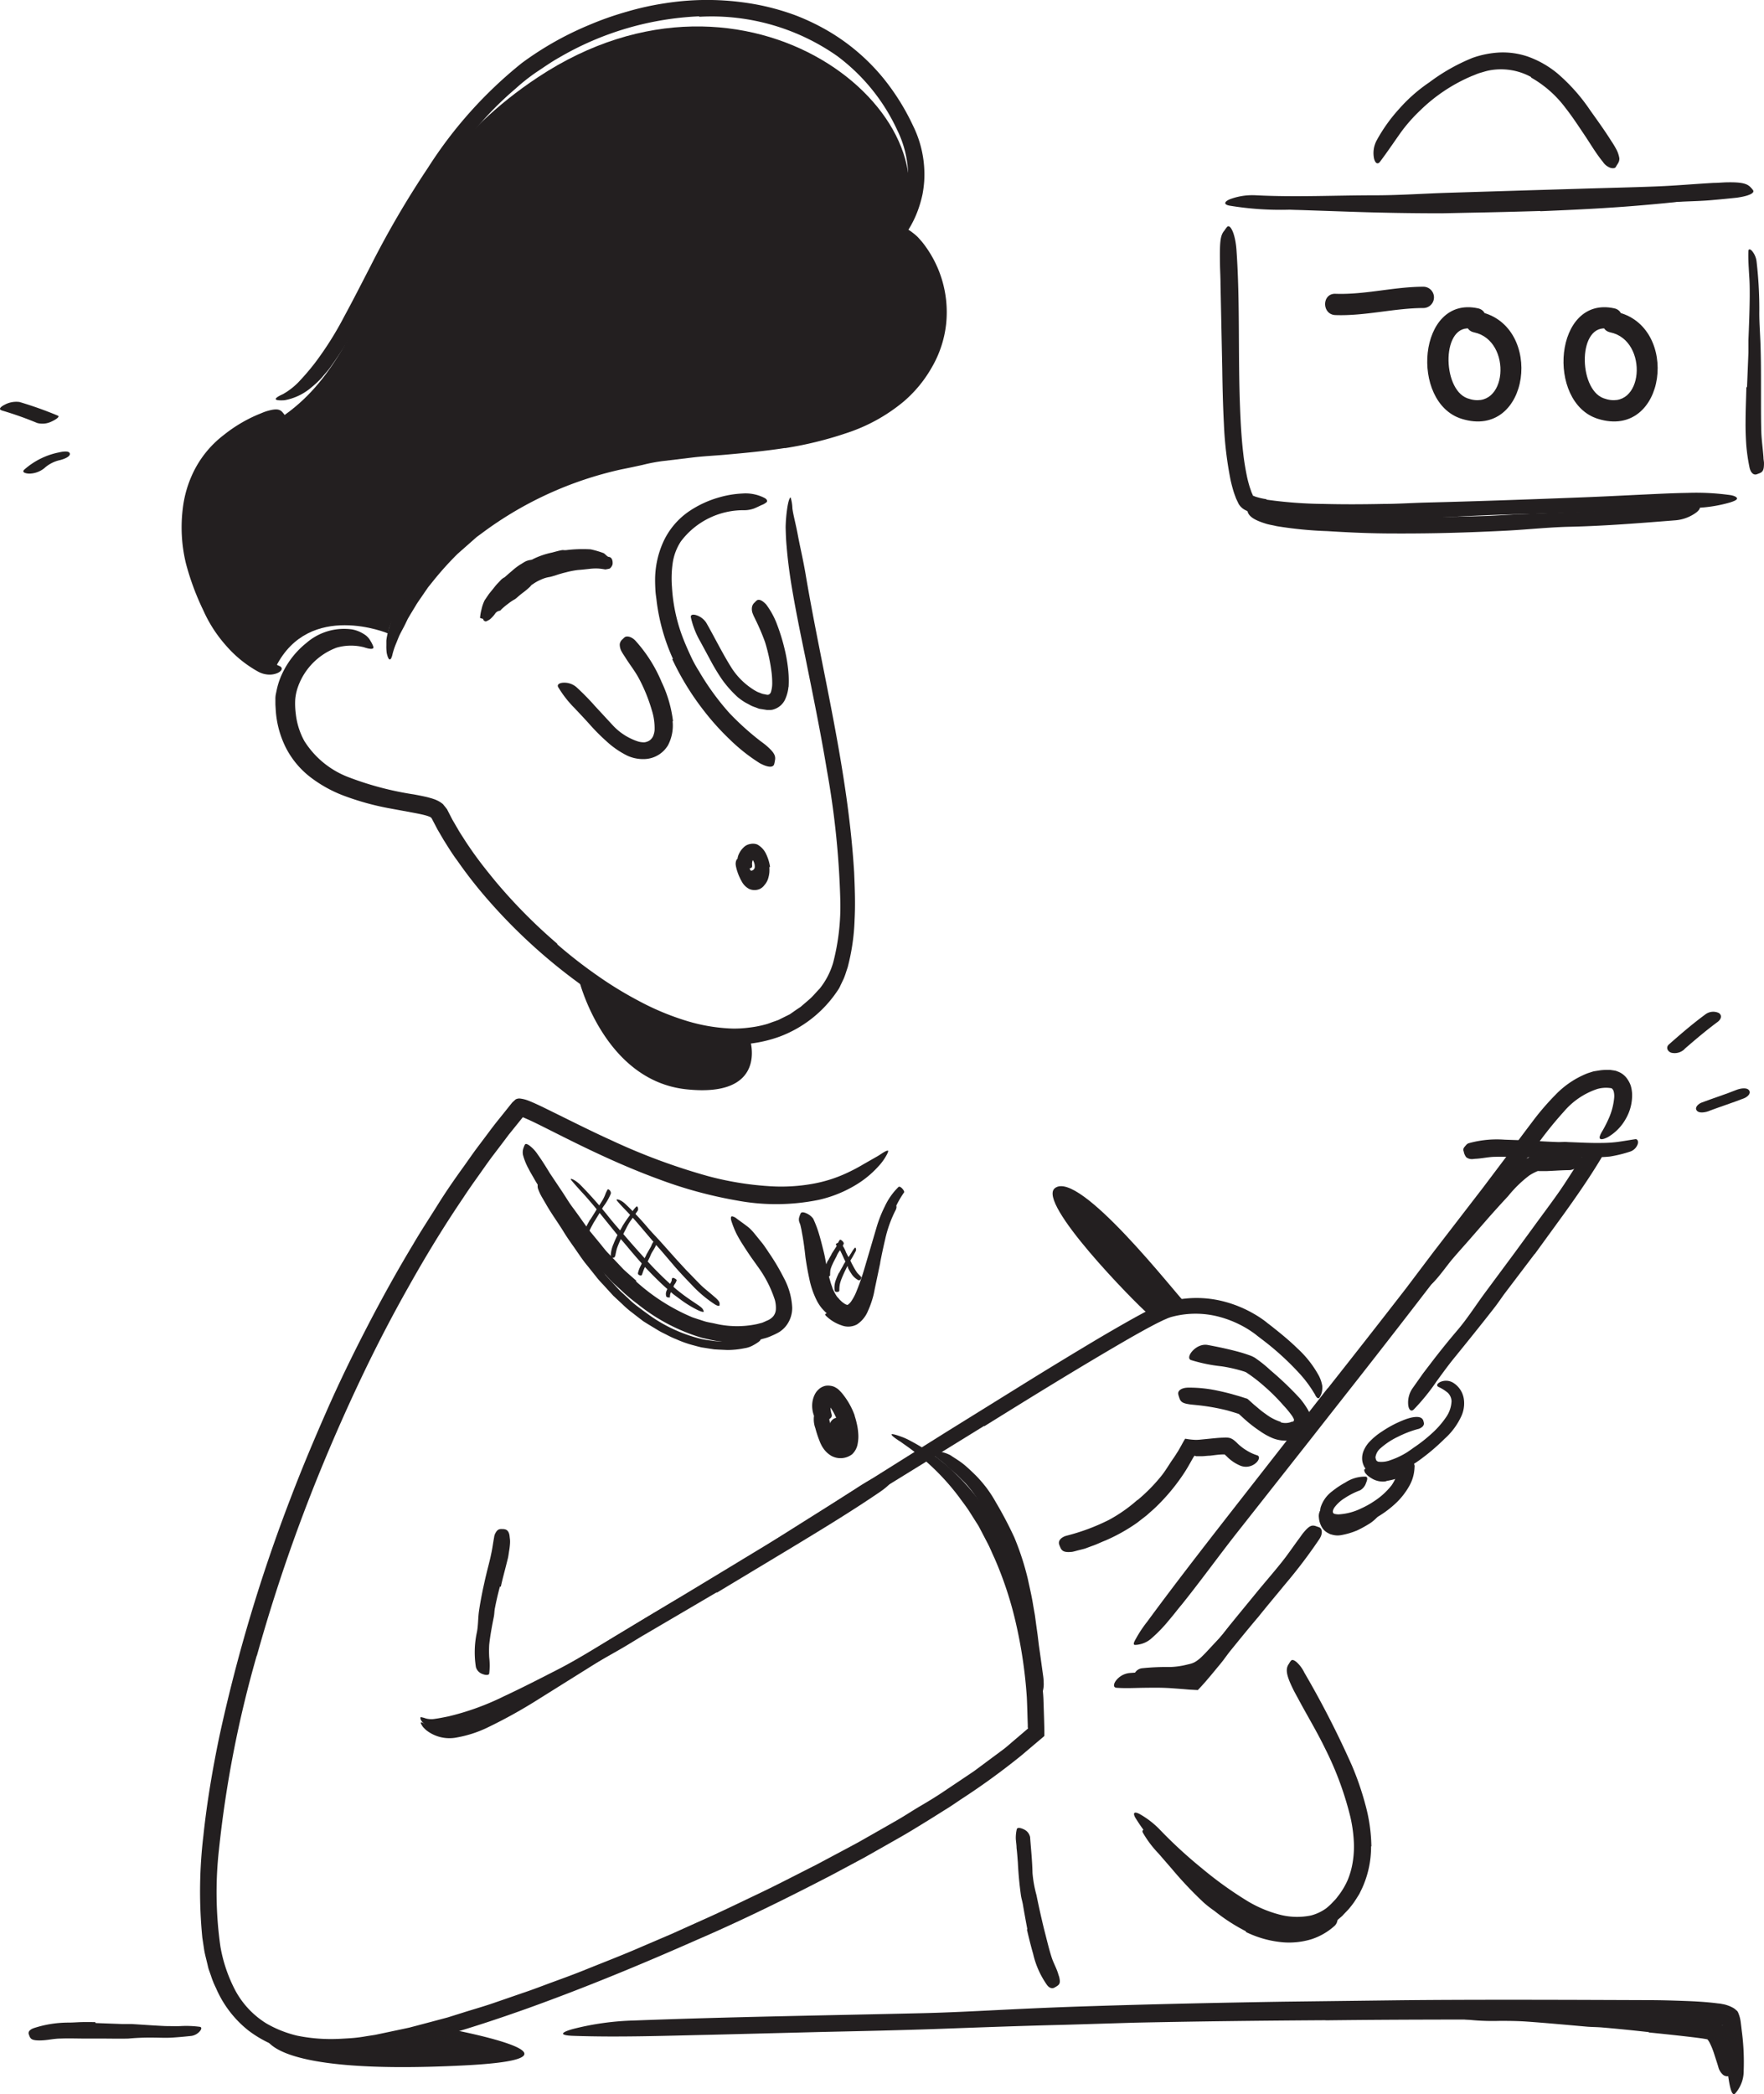 <svg xmlns="http://www.w3.org/2000/svg" width="181.241" height="215.115" viewBox="0 0 181.241 215.115">
  <g id="Illus" transform="translate(-111.458 -50.328)">
    <path id="Path_84328" data-name="Path 84328" d="M422.644,453.29c-1.58-.175-3.17-.34-4.754-.473-.581-.051-1.163-.041-1.744-.1-2.058-.18-4.086-.37-6.133-.515-.911-.057-1.821-.067-2.727-.062a23.758,23.758,0,0,1-3.473-.154c-.36-.057-.314-.4,0-.746a2.336,2.336,0,0,1,1.544-.751c.592,0,1.189-.051,1.785-.067s1.189,0,1.78.041c1.189.051,2.382.139,3.576.278,1.425.17,2.918.123,4.379.2,1.611.082,3.221.2,4.826.314l2.974.232c.751.062,1.5.134,2.259.216l1.132.129.581.077c.211.036.355.051.654.123a2.136,2.136,0,0,1,1.029.664,4.307,4.307,0,0,1,.592.864,7.92,7.92,0,0,1,.695,1.78,7.148,7.148,0,0,1,.185.8,2.094,2.094,0,0,1-.057,1.081.931.931,0,0,1-.581.479,2.134,2.134,0,0,1-.376.123.669.669,0,0,1-.561-.206,1.58,1.58,0,0,1-.412-.7c-.129-.463-.293-.916-.427-1.353a7.892,7.892,0,0,0-.473-1.178,1.734,1.734,0,0,0-.237-.355h-.031l-.149-.031-.34-.057-.751-.1c-1.544-.185-3.144-.355-4.734-.515Z" transform="translate(-141.8 -194.224)" fill="#231f20"/>
    <path id="Path_84329" data-name="Path 84329" d="M157.94,121.352c-7.595-.247-15.436-21.071-1.348-25.511.659-.34,1.276.324,1.858-.067,10.77-7.2,9.046-23.474,26.407-34.953C206.508,46.5,228.593,64.937,221.729,77c2.948,2.022,6.144,12.231-.72,16.666-5.094,3.3-17.376,4.935-23.042,5.578-17.742,2.012-28.506,16.023-28.5,18.719C169.481,117.961,161.382,114.57,157.94,121.352Z" transform="translate(-18.124 -2.562)" fill="#231f20"/>
    <ellipse id="Ellipse_508" data-name="Ellipse 508" cx="0.972" cy="1.657" rx="0.972" ry="1.657" transform="translate(196.478 195.967)" fill="#231f20"/>
    <path id="Path_84330" data-name="Path 84330" d="M391.072,90.022q-3.7.113-7.4.18l-2.7.057q-4.765,0-9.519-.165l-4.219-.144c-1.8-.062-3.6-.118-5.377-.35-1.111-.144.365-.885,2.418-.8,3.643.18,7.281.262,10.96.412,2.2.082,4.492,0,6.746-.046q3.715-.062,7.43-.211c1.544-.051,3.046-.134,4.569-.216,2.305-.134,4.631-.262,6.91-.468,1.775-.165,3.509-.391,5.259-.617.386-.046.762-.1,1.153-.139,1.446-.144,1.914-.051,2.254.211a1.455,1.455,0,0,1,.226.185c.16.211-.412.468-1.461.679-.777.139-1.569.268-2.372.386s-1.616.2-2.434.278c-1.636.154-3.3.3-4.971.406-2.48.17-4.976.278-7.461.386Z" transform="translate(-121.368 -18.02)" fill="#231f20"/>
    <path id="Path_84331" data-name="Path 84331" d="M378.36,152.152c2.372,0,4.76-.041,7.142-.123l2.6-.149q4.6-.175,9.21-.4c1.364-.072,2.732-.19,4.08-.3a38.7,38.7,0,0,1,5.238-.257c.545.031.484.381.036.746a4.193,4.193,0,0,1-2.254.828c-3.52.278-7.06.566-10.646.653-2.146.041-4.363.283-6.555.4-2.413.123-4.826.216-7.245.262q-2.228.041-4.466.031c-2.254,0-4.523-.1-6.766-.242a40.191,40.191,0,0,1-5.228-.515c-.386-.1-.772-.139-1.158-.273-1.441-.448-1.847-.921-1.832-1.492a1.762,1.762,0,0,1,0-.376c.051-.18.247-.257.515-.262a1.822,1.822,0,0,1,.463.072,3.63,3.63,0,0,1,.607.154,25.953,25.953,0,0,0,4.358.767c1.544.17,3.113.268,4.708.34,2.362.1,4.76.149,7.157.118Z" transform="translate(-120.902 -48.716)" fill="#231f20"/>
    <path id="Path_84332" data-name="Path 84332" d="M233.073,294.738c-.674-.726-1.317-1.482-1.95-2.243l-.7-.818-2.393-2.959c-.355-.437-.726-.859-1.091-1.281-.479-.515-.967-1.055-1.43-1.6-.288-.34.309-.129.906.448a43.31,43.31,0,0,1,2.923,3.3c.551.695,1.168,1.374,1.755,2.058s1.3,1.492,1.971,2.223c.412.448.823.9,1.256,1.328.643.653,1.317,1.286,2.017,1.873.551.448,1.111.854,1.693,1.24l.381.257c.484.314.6.468.648.628a.288.288,0,0,1,.036.1c0,.082-.232.041-.623-.144a11.655,11.655,0,0,1-1.693-1.029l-.808-.6-.767-.664c-.746-.674-1.456-1.389-2.141-2.12Z" transform="translate(-55.33 -114.248)" fill="#231f20"/>
    <path id="Path_84333" data-name="Path 84333" d="M240.67,296.8l-1.508-1.765-.561-.633-1.93-2.269c-.288-.334-.592-.659-.89-.978-.386-.407-.782-.8-1.142-1.235-.226-.268.3-.17.787.268a28.822,28.822,0,0,1,2.377,2.506c.443.515.952,1.029,1.43,1.569l1.544,1.729.972,1.055c.515.515.988,1.029,1.508,1.544.4.386.844.715,1.256,1.081l.273.232c.324.314.4.453.376.628a.746.746,0,0,1,0,.113c-.036.113-.237.062-.515-.113a12.592,12.592,0,0,1-2.367-2.007q-.823-.844-1.605-1.719Z" transform="translate(-59.772 -116.238)" fill="#231f20"/>
    <path id="Path_84334" data-name="Path 84334" d="M228.582,290.88l.489-.777.17-.288c.211-.324.432-.648.628-.983a3.854,3.854,0,0,0,.226-.463,3.431,3.431,0,0,1,.273-.592c.082-.113.417.2.319.453a5.809,5.809,0,0,1-.684,1.2c-.165.221-.288.478-.432.715l-.479.782c-.1.16-.2.319-.283.484a8.054,8.054,0,0,0-.376.762c-.077.2-.124.412-.18.612l-.046.134c-.062.165-.113.206-.216.216h-.067c-.072,0-.113-.093-.113-.232a2.7,2.7,0,0,1,.319-1.209c.134-.288.288-.561.443-.834Z" transform="translate(-56.483 -115.258)" fill="#231f20"/>
    <path id="Path_84335" data-name="Path 84335" d="M234.083,294.167c.139-.273.283-.515.443-.8.051-.093.1-.2.16-.288.206-.329.427-.653.659-.962.1-.149.2-.283.293-.427a2.368,2.368,0,0,1,.422-.515c.1-.087.247.268.108.458-.252.35-.489.7-.751,1.06a5.456,5.456,0,0,0-.4.7l-.412.792-.237.515c-.113.252-.226.515-.314.772a6.326,6.326,0,0,0-.144.617l-.031.134c-.051.165-.1.211-.232.211h-.087c-.093,0-.149-.1-.144-.237a3.293,3.293,0,0,1,.283-1.178c.108-.283.237-.561.37-.839Z" transform="translate(-59.206 -116.914)" fill="#231f20"/>
    <path id="Path_84336" data-name="Path 84336" d="M244.588,306.568c.051-.093.1-.19.144-.278s0-.072.041-.108l.2-.36a.591.591,0,0,0,.051-.17.231.231,0,0,1,.077-.211c.077-.057.443.149.422.237a1.1,1.1,0,0,1-.221.427.989.989,0,0,0-.113.262l-.139.288a1.912,1.912,0,0,1-.082.18c-.036.093-.082.18-.108.273a1.771,1.771,0,0,0-.026.232.159.159,0,0,1,0,.051c0,.062-.046.072-.154.046H244.6a.211.211,0,0,1-.154-.129.87.87,0,0,1,0-.432c.031-.1.077-.19.113-.288Z" transform="translate(-64.545 -123.84)" fill="#231f20"/>
    <path id="Path_84337" data-name="Path 84337" d="M276.486,299.967c.1-.2.2-.381.309-.561.036-.067.062-.139.1-.206l.437-.674a1.8,1.8,0,0,0,.159-.314,1.03,1.03,0,0,1,.216-.391c.072-.067.458.257.386.417a3.407,3.407,0,0,1-.473.787,2.478,2.478,0,0,0-.262.489l-.283.54c-.057.113-.108.226-.16.34a3.417,3.417,0,0,0-.185.515,4.063,4.063,0,0,0-.031.427v.093c0,.113-.057.144-.2.154h-.1a.211.211,0,0,1-.211-.16,1.508,1.508,0,0,1,.046-.88,4.8,4.8,0,0,1,.237-.607Z" transform="translate(-79.951 -120.141)" fill="#231f20"/>
    <path id="Path_84338" data-name="Path 84338" d="M278.556,302c.118-.232.247-.458.376-.684.046-.082.082-.17.134-.252.17-.283.365-.551.551-.823.082-.124.159-.247.237-.37a2.572,2.572,0,0,1,.324-.458c.077-.087.18.165.087.35-.175.329-.35.659-.556.973-.129.19-.211.412-.319.612s-.226.453-.334.679c-.062.144-.129.283-.185.427a4.592,4.592,0,0,0-.226.664,3.144,3.144,0,0,0-.057.515v.113c0,.139-.051.18-.19.2H278.3a.19.19,0,0,1-.2-.18,2.151,2.151,0,0,1,.134-1.065,6.781,6.781,0,0,1,.314-.731Z" transform="translate(-80.89 -120.91)" fill="#231f20"/>
    <path id="Path_84339" data-name="Path 84339" d="M279.623,300.954c-.1-.211-.19-.422-.288-.628-.031-.077-.082-.144-.113-.221-.118-.268-.232-.515-.365-.792a2.623,2.623,0,0,0-.211-.319,1.662,1.662,0,0,1-.278-.4c-.036-.1.386-.278.515-.118a3.119,3.119,0,0,1,.515.906,4.881,4.881,0,0,0,.3.561c.1.2.206.406.3.612l.2.37a6.278,6.278,0,0,0,.329.54c.093.129.221.232.324.35l.072.072a.175.175,0,0,1,0,.257l-.046.067a.19.19,0,0,1-.247.026,1.893,1.893,0,0,1-.689-.664,4.813,4.813,0,0,1-.35-.612Z" transform="translate(-81.025 -120.434)" fill="#231f20"/>
    <path id="Path_84340" data-name="Path 84340" d="M164.336,455.586s-.849,4.374,20.582,3.267c15.308-.792-3.087-4.013-3.087-4.013a62.818,62.818,0,0,1-9.375,1.652C169,456.718,169,456.718,164.336,455.586Z" transform="translate(-25.667 -196.37)" fill="#231f20"/>
    <path id="Path_84341" data-name="Path 84341" d="M225.835,356.84l-7.286,4.276c-.89.515-1.755,1.075-2.65,1.585-3.149,1.8-6.329,3.55-9.591,5.146-1.451.71-2.912,1.425-4.415,2.032a16.11,16.11,0,0,1-3.015.962,5.89,5.89,0,0,1-1.657.082,2.475,2.475,0,0,1-1.6-.756.823.823,0,0,1-.211-.36c0-.087,0-.134.031-.154a2.645,2.645,0,0,1,.515.134,2.209,2.209,0,0,0,.988.036c.386-.051.834-.144,1.348-.247a26.754,26.754,0,0,0,5.655-2.043c1.868-.87,3.72-1.822,5.588-2.779,2.233-1.147,4.446-2.573,6.653-3.875l7.281-4.384,4.482-2.712c2.254-1.374,4.543-2.727,6.777-4.116,1.734-1.07,3.4-2.2,5.1-3.278.376-.242.736-.489,1.122-.72,1.425-.854,1.945-1.029,2.475-.8a1.507,1.507,0,0,1,.355.154c.314.226-.139.8-1.142,1.487-2.974,2.032-6.211,3.993-9.473,5.964l-7.291,4.389Z" transform="translate(-40.754 -142.941)" fill="#231f20"/>
    <path id="Path_84342" data-name="Path 84342" d="M195.4,195.534a48.653,48.653,0,0,0,4.039,3.154,38.707,38.707,0,0,0,4.353,2.671,26.936,26.936,0,0,0,4.662,1.971,18.215,18.215,0,0,0,4.893.864,11.472,11.472,0,0,0,1.785-.1,11.052,11.052,0,0,0,1.739-.34c.288-.077.556-.2.834-.288l.417-.149c.134-.062.262-.134.4-.2l.787-.391.736-.515.324-.211c.108-.077.2-.17.3-.252l.6-.515c.4-.34.731-.762,1.1-1.137a7.719,7.719,0,0,0,1.389-2.676,22.989,22.989,0,0,0,.731-6.432,88.065,88.065,0,0,0-1.369-13.286c-.648-3.926-1.456-7.847-2.238-11.727-.515-2.49-1.029-4.991-1.441-7.518-.2-1.261-.365-2.537-.468-3.818-.062-.643-.082-1.292-.1-1.935a15.658,15.658,0,0,1,.165-1.955c.118-.813.283-1.147.35-1.106a4.252,4.252,0,0,1,.18,1.117c.082.664.345,1.59.551,2.7s.515,2.413.767,3.839c1.7,10.142,4.389,20.263,5.027,30.873.067,1.59.134,3.19.046,4.821a21.807,21.807,0,0,1-.715,4.924c-.144.406-.252.818-.432,1.214l-.288.6a2.825,2.825,0,0,1-.324.581,12.349,12.349,0,0,1-5.964,4.718,13.635,13.635,0,0,1-5.49.782,19.77,19.77,0,0,1-5.351-1.07,33.606,33.606,0,0,1-4.945-2.161,48.07,48.07,0,0,1-4.543-2.851,56.848,56.848,0,0,1-9.689-8.84,46.09,46.09,0,0,1-3.087-3.957c-.515-.684-.942-1.394-1.389-2.1l-.638-1.091-.556-1.06a.427.427,0,0,0-.237-.237,3.459,3.459,0,0,0-.437-.149c-.365-.1-.756-.175-1.153-.252l-2.4-.443a27.469,27.469,0,0,1-4.775-1.3,13.378,13.378,0,0,1-3.463-1.9,8.979,8.979,0,0,1-2.573-3.087,10.023,10.023,0,0,1-1.029-3.885l-.031-.515V170.4a2.46,2.46,0,0,1,.041-.54l.108-.515a7.72,7.72,0,0,1,.726-1.96,8.83,8.83,0,0,1,2.31-2.8,5.9,5.9,0,0,1,4.708-1.389,3.468,3.468,0,0,1,1.255.515,1.8,1.8,0,0,1,.623.669,2.8,2.8,0,0,1,.3.617c.041.262-.35.242-.973.031a5.341,5.341,0,0,0-2.809.041,6.689,6.689,0,0,0-3.952,3.972,5.145,5.145,0,0,0-.3,1.353,8.068,8.068,0,0,0,.057,1.466,7.461,7.461,0,0,0,.89,2.815,9.237,9.237,0,0,0,4.667,3.751,32.1,32.1,0,0,0,6.581,1.719c.463.087.936.175,1.451.3l.4.113.216.072a2.888,2.888,0,0,1,.3.123,2.738,2.738,0,0,1,.587.365c.087.077.144.18.221.262s.134.185.216.268l.566,1.1.556.952c.175.319.386.628.581.936s.4.623.612.926c.828,1.23,1.76,2.4,2.707,3.55a54.771,54.771,0,0,0,6.319,6.375Z" transform="translate(-26.696 -48.213)" fill="#231f20"/>
    <path id="Path_84343" data-name="Path 84343" d="M229.525,118.366c-2.094.324-4.183.515-6.262.7-1.029.087-2.058.139-3.087.257l-3.036.365a16.689,16.689,0,0,0-2.187.406c-.726.16-1.451.314-2.177.458a37.423,37.423,0,0,0-14.2,6.442l-.7.515-.653.576-1.312,1.158a33.418,33.418,0,0,0-2.336,2.573l-.695.864-.628.916c-.206.309-.432.607-.617.926l-.571.942c-.093.16-.19.319-.278.479l-.247.515c-.16.329-.345.653-.515.988s-.283.669-.437,1.029a7.793,7.793,0,0,0-.345,1.029c-.17.792-.422.782-.607-.1a4.976,4.976,0,0,1-.036-.772v-.479a3.943,3.943,0,0,1,.082-.515,8.814,8.814,0,0,1,.813-2.326,28.919,28.919,0,0,1,5.825-7.5c.6-.515,1.173-1.075,1.8-1.544l1.914-1.42c.648-.453,1.343-.839,2.017-1.256.345-.2.674-.417,1.029-.6l1.07-.515c1.683-.885,3.483-1.544,5.284-2.3l2.773-.885.756-.3c.237-.067.473-.113.71-.17l1.415-.314a57.509,57.509,0,0,1,6.283-.962c2.089-.18,4.158-.334,6.216-.587a44.1,44.1,0,0,0,7.456-1.441,20.139,20.139,0,0,0,5.176-2.29,11.8,11.8,0,0,0,3.8-4,9.159,9.159,0,0,0,1.2-4,10.209,10.209,0,0,0-.612-4.07l-.355-.828c-.129-.268-.283-.515-.417-.8-.566-.967-1-1.544-1.276-2a2.475,2.475,0,0,1-.386-1.153,2.909,2.909,0,0,1,0-.515c.036-.237.293-.262.762-.062a3.74,3.74,0,0,1,.381.19c.134.082.268.185.417.3a5.249,5.249,0,0,1,.463.4c.149.16.3.334.458.515a11.552,11.552,0,0,1,2.46,8.423,11.258,11.258,0,0,1-1.441,4.4,13.106,13.106,0,0,1-2.933,3.571,17.8,17.8,0,0,1-5.861,3.231,38.162,38.162,0,0,1-6.293,1.544Z" transform="translate(-37.446 -22.015)" fill="#231f20"/>
    <path id="Path_84344" data-name="Path 84344" d="M149.632,141.335a12.864,12.864,0,0,0-.16,5.027,16.324,16.324,0,0,0,.417,1.837,18.8,18.8,0,0,0,2.763,6.082,11.13,11.13,0,0,0,2,2.2,14.726,14.726,0,0,0,3.159,1.955c.34.17.221.484-.216.689a2.058,2.058,0,0,1-.88.175,2.511,2.511,0,0,1-1.1-.288,12.133,12.133,0,0,1-3.36-2.727,13.94,13.94,0,0,1-2.3-3.571,26.694,26.694,0,0,1-1.791-4.826,15.735,15.735,0,0,1-.324-5.66,11.66,11.66,0,0,1,.931-3.391,10.672,10.672,0,0,1,3.278-4.152,14.923,14.923,0,0,1,3.489-2.089c.278-.108.545-.232.828-.329,1.07-.329,1.451-.257,1.76.134a2.06,2.06,0,0,1,.211.278c.16.334-.2.72-.9.978-.262.093-.515.2-.772.319l-.762.324c-.252.118-.515.252-.741.376a5.407,5.407,0,0,0-.72.391,10.219,10.219,0,0,0-2.573,2l-.406.448-.35.515-.18.242-.154.262-.3.515a9.632,9.632,0,0,0-.818,2.31Z" transform="translate(-17.601 -39.674)" fill="#231f20"/>
    <path id="Path_84345" data-name="Path 84345" d="M209.988,52.006a31.151,31.151,0,0,0-14.361,4.24c-.813.453-1.544.978-2.326,1.492a20,20,0,0,0-2.161,1.713,33.68,33.68,0,0,0-3.484,3.427,43.736,43.736,0,0,0-3.087,3.859,80.929,80.929,0,0,0-5.218,8.459c-1.42,2.573-2.748,5.259-4.152,7.867a39.822,39.822,0,0,1-3.01,4.9c-.273.4-.617.762-.926,1.137a9.369,9.369,0,0,1-1.091,1.029,5.814,5.814,0,0,1-2.753,1.312c-1.322.077-1.029-.237-.149-.633a7.116,7.116,0,0,0,1.544-1.183,24.435,24.435,0,0,0,1.765-2.058,34,34,0,0,0,2.984-4.749c.911-1.672,1.78-3.391,2.671-5.109a95.926,95.926,0,0,1,5.917-10.137,44.149,44.149,0,0,1,9.653-10.77,32.792,32.792,0,0,1,6.982-3.936,31.9,31.9,0,0,1,3.777-1.328,29.206,29.206,0,0,1,3.916-.87,27.786,27.786,0,0,1,9.828.2,24.938,24.938,0,0,1,3.6,1.029,23.18,23.18,0,0,1,3.381,1.621,21.1,21.1,0,0,1,5.66,4.847,23.628,23.628,0,0,1,3.041,4.862,11.32,11.32,0,0,1,1.153,5.748,12.17,12.17,0,0,1-.17,1.3,12.436,12.436,0,0,1-.34,1.266,10.805,10.805,0,0,1-1.544,3.031,3.6,3.6,0,0,1-.612.664,2.639,2.639,0,0,1-.576.324,2.969,2.969,0,0,1-.484.2c-.206.036-.19-.247,0-.787s.566-1.3.993-2.274a10.985,10.985,0,0,0,1.081-4.487,10.806,10.806,0,0,0-1.117-4.518,19.846,19.846,0,0,0-6.175-7.615,22.466,22.466,0,0,0-14.135-4.029Z" transform="translate(-26.729)" fill="#231f20"/>
    <path id="Path_84346" data-name="Path 84346" d="M227.13,246.16s2.573,10.234,11,11.13,6.555-5.037,6.555-5.037A28.733,28.733,0,0,1,227.13,246.16Z" transform="translate(-56.153 -95.067)" fill="#231f20"/>
    <path id="Path_84347" data-name="Path 84347" d="M157.219,326.871a115.873,115.873,0,0,0-3.875,19.9,39.523,39.523,0,0,0,.149,9.962,15.277,15.277,0,0,0,1.544,4.533,9.01,9.01,0,0,0,3.164,3.355,11.675,11.675,0,0,0,3.185,1.266,17.357,17.357,0,0,0,3.514.345c.6,0,1.2-.041,1.8-.077a15.258,15.258,0,0,0,1.8-.216l.9-.139.9-.19,1.8-.381.792-.17.787-.206,1.575-.417,1.58-.422,1.544-.484c1.029-.329,2.094-.623,3.123-.978l3.087-1.065c1.029-.34,2.058-.746,3.087-1.122s2.058-.751,3.087-1.163c2.027-.823,4.07-1.6,6.077-2.48l3.02-1.292,2.995-1.348c2-.885,3.967-1.847,5.948-2.789s3.916-1.96,5.871-2.943l2.9-1.544,1.446-.777,1.425-.808,2.532-1.446c.844-.484,1.662-1.029,2.49-1.513s1.672-1,2.47-1.544l2.418-1.621.6-.406.581-.432,1.163-.864,1.163-.864c.391-.283.741-.612,1.111-.921l1.091-.931.381-.324c.057-.031,0-.1,0-.159v-.242c-.036-.957-.051-1.919-.1-2.871a48.027,48.027,0,0,0-1.055-7.281,37.361,37.361,0,0,0-2.264-6.967c-.262-.551-.484-1.127-.777-1.662l-.849-1.626-.978-1.544c-.334-.515-.71-.988-1.065-1.482a24.246,24.246,0,0,0-5.2-5.089l-.8-.566c-.232-.144-.417-.273-.556-.376-.283-.211-.391-.334-.345-.376s.252,0,.6.108c.175.057.386.134.633.226a7.51,7.51,0,0,1,.8.391,19.554,19.554,0,0,1,4.477,3.257,24.956,24.956,0,0,1,4.754,6.38,37.272,37.272,0,0,1,2.856,7.3,46.4,46.4,0,0,1,1.322,7.667c.051.648.139,1.292.16,1.94l.062,1.94.031,1.163v.587c0,.046-.046.057-.067.087l-.18.154-.612.515L235.79,337.1a73.188,73.188,0,0,1-6.252,4.538c-.515.35-1.06.726-1.605,1.055l-1.641,1.029c-1.091.669-2.177,1.348-3.293,1.971l-3.339,1.894-3.386,1.811c-4.543,2.357-9.149,4.631-13.852,6.658-5.614,2.48-11.4,4.878-17.335,7.013-2.974,1.06-5.974,2.058-9.03,2.918l-2.279.566c-.762.216-1.544.345-2.326.515a32.934,32.934,0,0,1-4.739.762,19.748,19.748,0,0,1-5.356-.268,11.834,11.834,0,0,1-5-2.218A11.181,11.181,0,0,1,153.041,361a8.827,8.827,0,0,1-.515-1.266l-.226-.638c-.072-.216-.108-.432-.165-.653-.1-.432-.221-.864-.3-1.3l-.2-1.322a48.366,48.366,0,0,1,.108-10.466c.365-3.453.947-6.869,1.652-10.255a166.2,166.2,0,0,1,7.307-24.421c1.142-3,2.393-5.974,3.689-8.922s2.707-5.85,4.188-8.706,3.031-5.66,4.7-8.428c.808-1.389,1.693-2.727,2.542-4.086s1.76-2.676,2.7-3.972c.391-.551.777-1.106,1.173-1.652l1.214-1.616c.4-.54.8-1.07,1.225-1.59l1.348-1.683.34-.309a.792.792,0,0,1,.448-.093,3.459,3.459,0,0,1,.931.242c.473.19.864.376,1.281.571l2.418,1.189c1.6.792,3.185,1.575,4.8,2.305a64.018,64.018,0,0,0,9.874,3.658,32.012,32.012,0,0,0,6.175,1.029,18.343,18.343,0,0,0,4.826-.278,14.058,14.058,0,0,0,3.087-.978,18.481,18.481,0,0,0,1.909-.993l1.307-.746c.355-.19.772-.515,1.029-.612s.232,0,.1.293a5.66,5.66,0,0,1-.936,1.317,10.09,10.09,0,0,1-2.285,1.873,12.725,12.725,0,0,1-3.844,1.544,21.93,21.93,0,0,1-8.372.062,44.561,44.561,0,0,1-8.068-2.2c-2.624-.962-5.187-2.1-7.718-3.324-1.256-.607-2.511-1.24-3.751-1.863-.617-.309-1.24-.623-1.847-.9-.844-.37-.566-.247-.638-.247l-1.441,1.785c-.515.695-1.065,1.41-1.6,2.115s-1.029,1.43-1.544,2.151-1.029,1.451-1.518,2.2c-2,2.948-3.859,6-5.614,9.133q-2.516,4.451-4.729,9.087t-4.168,9.38a172.966,172.966,0,0,0-6.689,19.424Z" transform="translate(-19.389 -106.452)" fill="#231f20"/>
    <path id="Path_84348" data-name="Path 84348" d="M253.353,322.594l-14.181,8.747-5.145,3.237c-3.046,1.868-6.1,3.73-9.2,5.537s-6.144,3.633-9.185,5.5l-8.058,5.043a51.5,51.5,0,0,1-5.362,2.969,12.093,12.093,0,0,1-3,.957,3.859,3.859,0,0,1-3.175-.741c-.129-.118-.232-.221-.319-.314a2.249,2.249,0,0,1-.165-.252c-.082-.139-.093-.211-.051-.232s.134,0,.273.087a5.3,5.3,0,0,0,.556.288,3.447,3.447,0,0,0,.391.149c.144.041.3.067.463.1a3.463,3.463,0,0,0,1.091-.051,13.294,13.294,0,0,0,2.737-.936,53.724,53.724,0,0,0,5.336-2.871c1.76-1.029,3.5-2.146,5.259-3.237,3.509-2.182,7.049-4.358,10.656-6.442,4.333-2.46,8.665-5.274,12.977-7.986l14.222-8.933,8.789-5.454q3.334-2.058,6.689-4.06,1.688-1,3.4-1.966c.571-.319,1.142-.633,1.729-.942a16.633,16.633,0,0,1,1.827-.849,11.145,11.145,0,0,1,6.226-.1,12.3,12.3,0,0,1,2.887,1.194,10.88,10.88,0,0,1,1.322.875l.16.134.118.087.3.232.6.479c.695.561,1.364,1.127,2.017,1.765a10.806,10.806,0,0,1,2.243,2.866,3.6,3.6,0,0,1,.324.973,2.058,2.058,0,0,1-.057.741,1.74,1.74,0,0,1-.247.515c-.077.077-.165.051-.257-.046a1.287,1.287,0,0,1-.139-.2l-.062-.134c-.036-.046-.067-.1-.1-.154a12.41,12.41,0,0,0-1.487-1.981,28.638,28.638,0,0,0-3.854-3.5l-.262-.2-.129-.1a1.2,1.2,0,0,1-.118-.093l-.051-.041c-.149-.118-.319-.242-.489-.355a9.736,9.736,0,0,0-1.075-.643,10.983,10.983,0,0,0-2.346-.9,9.437,9.437,0,0,0-4.924.067l-.242.087-.293.129c-.19.077-.391.18-.592.278-.4.19-.808.417-1.214.628-.808.443-1.621.9-2.429,1.369-4.806,2.794-9.591,5.747-14.351,8.706Z" transform="translate(-40.795 -125.788)" fill="#231f20"/>
    <path id="Path_84349" data-name="Path 84349" d="M357.226,326.75a1.621,1.621,0,0,0,.669.067,1.542,1.542,0,0,0,.324-.067l.17-.062h.057a.146.146,0,0,0,.144-.139.456.456,0,0,0,0-.113.38.38,0,0,0-.041-.087c-.036-.067-.067-.129-.108-.2a9.848,9.848,0,0,0-.916-1.122,19.913,19.913,0,0,0-1.919-1.924c-.34-.3-.695-.6-1.055-.87-.185-.139-.365-.273-.551-.4l-.283-.19a.371.371,0,0,0-.082-.046l-.113-.046a15.153,15.153,0,0,0-2.377-.551,16.286,16.286,0,0,1-3.134-.643c-.633-.237.515-1.785,1.739-1.544,1.081.2,2.156.427,3.247.726.273.077.551.16.839.262l.237.082c.077.031.144.051.293.124l.19.1.1.067.18.129a12.959,12.959,0,0,1,1.353,1.111,33.048,33.048,0,0,1,3.046,2.917,8.665,8.665,0,0,1,.715,1,4.17,4.17,0,0,1,.35.725,1.873,1.873,0,0,1,.129.849,1.25,1.25,0,0,1-.329.762,4.255,4.255,0,0,1-.7.515l-.18.108-.16.067a2.469,2.469,0,0,1-.324.123,3.446,3.446,0,0,1-.684.144,3.6,3.6,0,0,1-1.631-.237,6.829,6.829,0,0,1-1.333-.741,13.758,13.758,0,0,1-1.7-1.338l-.365-.334c-.077-.082-.134-.093-.288-.144-.319-.1-.648-.2-.973-.293a22.038,22.038,0,0,0-3.087-.545l-.669-.067c-.823-.108-1.055-.232-1.2-.72a2.852,2.852,0,0,1-.1-.34c-.067-.365.334-.664,1.029-.674a13.764,13.764,0,0,1,3,.309q.741.154,1.482.355l.736.211.365.113.34.113a.477.477,0,0,1,.175.062l.139.123.515.463.4.334a8.318,8.318,0,0,0,.8.623,5.067,5.067,0,0,0,1.569.818Z" transform="translate(-114.191 -130.325)" fill="#231f20"/>
    <path id="Path_84350" data-name="Path 84350" d="M330.974,343.738a17.444,17.444,0,0,0,2.573-2.64c.268-.36.515-.746.756-1.122s.468-.669.684-1.029l.17-.262.237-.417c.165-.283.309-.587.484-.839a7.012,7.012,0,0,0,1.029.118,4.062,4.062,0,0,0,.551-.026l1.2-.118c.376-.036.767-.077,1.183-.082a2.061,2.061,0,0,1,.381,0,1.07,1.07,0,0,1,.4.1,1.5,1.5,0,0,1,.345.232,3.568,3.568,0,0,1,.268.247,5.079,5.079,0,0,0,.978.751,4.553,4.553,0,0,0,1.06.484c.247.082.247.376-.031.69a1.544,1.544,0,0,1-1.636.4,4.21,4.21,0,0,1-1.477-.993c-.252-.232-.17-.159-.18-.185h0a.4.4,0,0,0-.087,0,1.241,1.241,0,0,0-.139,0c-.381,0-.839.077-1.312.129-.242,0-.489.041-.751.051h-.669l-.134-.051c-.067.031-.118.139-.175.221l-.345.612a15.513,15.513,0,0,1-.854,1.364,20.441,20.441,0,0,1-2.629,3.087c-.3.288-.623.556-.926.834l-.988.767a18.075,18.075,0,0,1-3.288,1.837c-.458.175-.89.4-1.353.551l-.689.257c-.232.072-.473.124-.71.185s-.417.118-.633.16c-.808.082-1.075-.057-1.245-.515a1.864,1.864,0,0,1-.113-.309c-.067-.35.232-.669.736-.823a21.386,21.386,0,0,0,4.389-1.631,15.529,15.529,0,0,0,2.938-2.058Z" transform="translate(-102.645 -139.317)" fill="#231f20"/>
    <path id="Path_84351" data-name="Path 84351" d="M208.836,361.482c-.2.731-.37,1.472-.515,2.218-.057.278-.051.556-.1.828-.19.962-.381,1.94-.484,2.918a11.1,11.1,0,0,0,0,1.307,7.2,7.2,0,0,1,0,1.662c-.036.175-.334.185-.653.062a1.065,1.065,0,0,1-.715-.72,9.689,9.689,0,0,1,.093-3.55c.149-.7.118-1.441.216-2.156.113-.792.262-1.574.422-2.351.108-.479.206-.957.324-1.43.165-.72.376-1.436.515-2.151.129-.561.19-1.127.3-1.693a1.132,1.132,0,0,1,.1-.365c.211-.422.386-.515.762-.484a.808.808,0,0,1,.252.026c.268.051.432.314.473.674l.046.4a3.089,3.089,0,0,1,0,.381,7.207,7.207,0,0,1-.087.746c-.041.247-.072.515-.124.746l-.185.736c-.18.731-.391,1.461-.545,2.207Z" transform="translate(-46.014 -148.18)" fill="#231f20"/>
    <path id="Path_84352" data-name="Path 84352" d="M227.491,292.822a20.355,20.355,0,0,0,5.8,3.689c.391.134.792.257,1.183.386s.808.17,1.209.273a9.859,9.859,0,0,0,4.23.031l.515-.134a4.568,4.568,0,0,0,.458-.2,1.657,1.657,0,0,0,.695-.463,1.255,1.255,0,0,0,.273-.715,3.184,3.184,0,0,0-.1-.957,12.062,12.062,0,0,0-1.8-3.494c-.247-.36-.515-.715-.756-1.07s-.489-.731-.726-1.106a13.047,13.047,0,0,1-.679-1.168,9.721,9.721,0,0,1-.515-1.3c-.087-.293-.036-.458.062-.468a1.031,1.031,0,0,1,.479.232l.823.6c.16.123.345.252.515.406a5.355,5.355,0,0,1,.479.515l.834,1.029c.278.355.515.741.777,1.122a22.293,22.293,0,0,1,1.425,2.429,7.126,7.126,0,0,1,.859,3.036,3,3,0,0,1-.617,1.873,2.83,2.83,0,0,1-.731.659,6.558,6.558,0,0,1-.741.365,4.571,4.571,0,0,1-.89.309,5,5,0,0,1-.9.206l-.9.139-.9.026a12.1,12.1,0,0,1-1.785-.1c-.592-.062-1.158-.221-1.734-.34a19.213,19.213,0,0,1-6.689-3.494,18.031,18.031,0,0,1-1.76-1.487c-.283-.257-.571-.515-.849-.772l-.782-.834c-.391-.422-.8-.834-1.178-1.271l-1.075-1.353c-.751-.875-1.369-1.842-2.058-2.763-.252-.365-.515-.71-.772-1.075l-.72-1.1c-.473-.736-1-1.441-1.425-2.2-.19-.34-.391-.659-.576-1.029a6.355,6.355,0,0,1-.576-1.42,1.353,1.353,0,0,1,.072-.787,1.657,1.657,0,0,1,.123-.283c.082-.118.237-.067.468.1a3.6,3.6,0,0,1,.839.9c.453.628.859,1.286,1.266,1.955l1.312,1.96.643,1c.216.334.463.643.695.967.468.638.916,1.3,1.394,1.935l1.127,1.369.556.69c.2.226.406.432.607.643l1.214,1.286c.427.4.875.777,1.312,1.168Z" transform="translate(-50.679 -110.861)" fill="#231f20"/>
    <path id="Path_84353" data-name="Path 84353" d="M272.457,290.517a11.64,11.64,0,0,1,.515,1.312c.2.623.391,1.384.571,2.115s.268,1.446.4,1.991l.17.674c.051.17.087.293.1.35s.072.252.139.432c.036.093.067.2.1.3s.093.19.134.288a4.271,4.271,0,0,0,.273.484,1.1,1.1,0,0,0,.185.211,1.482,1.482,0,0,0,.242.262,1.665,1.665,0,0,0,.273.232,1.542,1.542,0,0,0,.257.159c.139.041.1.077.242,0a1.43,1.43,0,0,0,.314-.34,5.109,5.109,0,0,0,.515-.972,23.891,23.891,0,0,0,.839-2.408l1.24-4.209a13.075,13.075,0,0,1,.849-2.151,6.812,6.812,0,0,1,1.4-1.986c.185-.175.669.427.581.551a9.469,9.469,0,0,0-1.029,1.873,18.1,18.1,0,0,0-.967,2.866c-.293,1.137-.515,2.171-.545,2.259-.154.792-.3,1.59-.515,2.4-.087.376-.185.751-.309,1.132a7.317,7.317,0,0,1-.7,1.605,2.959,2.959,0,0,1-.71.8,1.914,1.914,0,0,1-1.24.4,2.675,2.675,0,0,1-1.06-.309c-.134-.077-.278-.154-.412-.242l-.35-.262a5.658,5.658,0,0,1-.653-.659,4.543,4.543,0,0,1-.484-.751,8.939,8.939,0,0,1-.772-2.264c-.165-.746-.288-1.477-.391-2.182-.087-.818-.19-1.611-.329-2.357-.046-.216-.072-.448-.124-.653l-.072-.319-.108-.293a.849.849,0,0,1-.026-.422,2.619,2.619,0,0,1,.16-.448c.082-.185.34-.144.643,0A1.709,1.709,0,0,1,272.457,290.517Z" transform="translate(-77.445 -115.003)" fill="#231f20"/>
    <path id="Path_84354" data-name="Path 84354" d="M405.618,290.139l-3.087,4.07c-.376.515-.715,1.029-1.1,1.513-1.348,1.729-2.727,3.437-4.116,5.146-.612.756-1.178,1.544-1.755,2.331a21.509,21.509,0,0,1-2.352,2.9c-.278.273-.515,0-.566-.437a2.573,2.573,0,0,1,.437-1.734l1.091-1.544,1.147-1.5c.777-1,1.569-1.981,2.4-2.953.988-1.163,1.842-2.5,2.763-3.756l3.051-4.116,1.883-2.573c.936-1.292,1.909-2.573,2.82-3.88.71-1.029,1.333-2.058,2.022-3.087.154-.226.293-.453.458-.674.617-.818.936-.993,1.441-.834a2.137,2.137,0,0,1,.319.1c.3.134.319.695-.077,1.292-1.106,1.842-2.4,3.715-3.741,5.583l-3.026,4.163Z" transform="translate(-136.495 -110.988)" fill="#231f20"/>
    <path id="Path_84355" data-name="Path 84355" d="M348.677,364.332c-.947,1.117-1.868,2.249-2.794,3.391-.334.412-.633.859-.973,1.276l-1.055,1.276c-.381.443-.638.772-1.338,1.508l-.926-.051L341,371.68l-1.178-.087c-.834-.057-1.672-.062-2.5-.046-1.06,0-2.12.077-3.164,0-.324-.026-.324-.355-.067-.715a2.017,2.017,0,0,1,1.41-.8c.556-.041,1.111-.082,1.662-.087s1.106,0,1.657.036,1.1.062,1.647.108l.818.077.406.041.1.041h.031a.258.258,0,0,0,.108-.062,1.226,1.226,0,0,0,.123-.134l.134-.185c.2-.247.4-.515.592-.767.386-.515.762-1.065,1.158-1.585q1.343-1.765,2.758-3.494l1.739-2.12c.87-1.07,1.791-2.115,2.65-3.19.669-.828,1.255-1.708,1.9-2.573.139-.19.262-.381.417-.561.566-.669.828-.8,1.317-.607.108.041.216.067.309.113.283.154.329.669-.026,1.194a51.785,51.785,0,0,1-3.509,4.631c-.926,1.132-1.883,2.259-2.8,3.411Z" transform="translate(-107.989 -147.85)" fill="#231f20"/>
    <path id="Path_84356" data-name="Path 84356" d="M385.064,334.277a2.573,2.573,0,0,0,1.286-.154,8,8,0,0,0,1.492-.679c.36-.206.69-.463,1.029-.695a15.5,15.5,0,0,0,1.739-1.379,9.092,9.092,0,0,0,1.446-1.647,3.088,3.088,0,0,0,.571-1.667,1.281,1.281,0,0,0-.386-.854,4.116,4.116,0,0,0-.957-.6c-.226-.118-.159-.324.134-.484a1.415,1.415,0,0,1,1.436.093,2.362,2.362,0,0,1,1.029,1.59,3.164,3.164,0,0,1-.216,1.729,7.069,7.069,0,0,1-1.755,2.4,21.942,21.942,0,0,1-2.64,2.233,8.984,8.984,0,0,1-3.571,1.518,2.428,2.428,0,0,1-1.4-.206c-.113-.077-.221-.159-.329-.247a2.932,2.932,0,0,1-.247-.319,1.925,1.925,0,0,1-.262-.679,1.986,1.986,0,0,1,.134-1.075,3.088,3.088,0,0,1,.515-.828,6.78,6.78,0,0,1,1.384-1.158,11.411,11.411,0,0,1,2.429-1.25,5.693,5.693,0,0,1,.6-.175c.777-.154,1.142,0,1.225.412a.915.915,0,0,1,.041.247.514.514,0,0,1-.206.324,1.029,1.029,0,0,1-.468.216,10.723,10.723,0,0,0-1.966.762,7.631,7.631,0,0,0-1.785,1.163,1.5,1.5,0,0,0-.556.957.885.885,0,0,0,.093.324c.026.046.031.051.129.1Z" transform="translate(-132.031 -133.807)" fill="#231f20"/>
    <path id="Path_84357" data-name="Path 84357" d="M380.5,347.87a9.392,9.392,0,0,1-2.825.921,3.69,3.69,0,0,1-1.219,0,2.11,2.11,0,0,1-.659-.242,1.349,1.349,0,0,1-.293-.216,1.091,1.091,0,0,1-.232-.278,1.487,1.487,0,0,1-.216-.679,1.069,1.069,0,0,1,0-.34,2.145,2.145,0,0,1,.041-.324,3.293,3.293,0,0,1,1.189-1.677,9.028,9.028,0,0,1,1.379-.916,3.643,3.643,0,0,1,2.058-.592c.257.026.18.334.046.648a1.333,1.333,0,0,1-.607.756,7.749,7.749,0,0,0-1.544.777,3.828,3.828,0,0,0-1.127,1.029c-.134.257-.165.391-.1.515a.262.262,0,0,0,.16.108,2.377,2.377,0,0,0,.381.046,6.036,6.036,0,0,0,2.326-.607,9.075,9.075,0,0,0,1.379-.772,7.366,7.366,0,0,0,1.755-1.605,4.553,4.553,0,0,0,.7-1.621c.031-.124.041-.247.077-.365.108-.437.211-.551.689-.587h.3a.623.623,0,0,1,.592.726,4.153,4.153,0,0,1-.566,1.96,7.4,7.4,0,0,1-1.25,1.621,10.656,10.656,0,0,1-2.413,1.749Z" transform="translate(-127.958 -141.519)" fill="#231f20"/>
    <path id="Path_84358" data-name="Path 84358" d="M410.667,277.895c.916.057,1.832.108,2.748.139.334,0,.669-.031,1,0,1.178.041,2.362.113,3.535.087a12.956,12.956,0,0,0,1.544-.1c.638-.087,1.312-.206,1.863-.288.139,0,.3.149.232.458a1.24,1.24,0,0,1-.772.813,13.629,13.629,0,0,1-2.089.515,12.349,12.349,0,0,1-2.094.041c-.839-.051-1.693.082-2.542.087-.936,0-1.868,0-2.8-.026l-1.719-.036c-.87,0-1.739-.062-2.6-.036-.669,0-1.328.16-2,.2-.149,0-.293.036-.443.036a.952.952,0,0,1-.576-.19,1.389,1.389,0,0,1-.237-.489,1.316,1.316,0,0,0-.062-.226.458.458,0,0,1,.134-.36c.051-.067.118-.144.2-.232a.556.556,0,0,1,.268-.149,10.76,10.76,0,0,1,3.633-.35l2.768.093Z" transform="translate(-141.848 -110.392)" fill="#231f20"/>
    <path id="Path_84359" data-name="Path 84359" d="M357.775,296.635q4.029-5.094,8.006-10.224l2.851-3.777,5.089-6.607,2.506-3.324q1.225-1.683,2.5-3.36a26.571,26.571,0,0,1,2.475-2.892,9.262,9.262,0,0,1,3.273-2.187c.211-.067.417-.139.628-.2l.679-.108a5.658,5.658,0,0,1,.664-.041h.34l.391.057.2.036.2.077a2,2,0,0,1,.988.777,2.574,2.574,0,0,1,.36.72,3.68,3.68,0,0,1,.123.731,4.8,4.8,0,0,1-.653,2.64,4.945,4.945,0,0,1-1.858,1.883c-.515.257-.767.242-.813.087s.1-.453.324-.818a13.157,13.157,0,0,0,.7-1.425,6.765,6.765,0,0,0,.458-1.863,1.873,1.873,0,0,0-.057-.726.608.608,0,0,0-.206-.288,3.278,3.278,0,0,0-1.477.077,7.682,7.682,0,0,0-3.406,2.3,39.7,39.7,0,0,0-2.928,3.653c-.962,1.271-1.919,2.609-2.938,3.869-2.413,3.051-4.765,6.334-7.178,9.483q-3.983,5.192-8.022,10.342-2.49,3.164-4.976,6.334l-7.543,9.571c-1.94,2.47-3.741,4.971-5.686,7.394-.437.515-.844,1.065-1.3,1.59a14.82,14.82,0,0,1-1.909,1.971,2.629,2.629,0,0,1-1.2.551,1.814,1.814,0,0,1-.437.041c-.17-.041-.087-.268.129-.638a12.5,12.5,0,0,1,1.163-1.749c3.257-4.435,6.859-9.035,10.466-13.651l8.063-10.317Z" transform="translate(-109.904 -103.688)" fill="#231f20"/>
    <path id="Path_84360" data-name="Path 84360" d="M335.266,299.122c-.854-.772-10.908-13.785-13.4-11.788-1.868,1.492,8.181,11.716,9.524,12.864Z" transform="translate(-102.029 -114.954)" fill="#231f20"/>
    <path id="Path_84361" data-name="Path 84361" d="M315.482,425.662c-.16-.854-.319-1.713-.463-2.573-.057-.314-.154-.617-.2-.931-.154-1.117-.262-2.243-.314-3.37-.041-.515-.072-1-.134-1.492,0-.319-.062-.638-.077-.957a3.823,3.823,0,0,1,.1-.962c.046-.2.376-.154.7,0a1.132,1.132,0,0,1,.669.808c.087,1.214.221,2.418.247,3.684a12.435,12.435,0,0,0,.406,2.269c.17.834.35,1.672.545,2.506.118.515.242,1.029.376,1.544.2.777.381,1.544.633,2.331.185.592.515,1.142.684,1.729.036.134.093.257.118.391.108.515.031.689-.309.89a2.539,2.539,0,0,1-.226.129c-.262.118-.556,0-.777-.34a8.984,8.984,0,0,1-1.384-3.134c-.237-.828-.448-1.672-.643-2.526Z" transform="translate(-98.468 -177.149)" fill="#231f20"/>
    <path id="Path_84362" data-name="Path 84362" d="M302.184,451.648c-6.519.041-13.039.113-19.553.252l-7.132.216c-4.194.1-8.361.252-12.565.406s-8.392.242-12.586.334l-11.161.283c-4.744.1-9.509.278-14.253.113-1.482-.051-1.286-.35-.041-.7a28.1,28.1,0,0,1,6.278-.875c9.679-.37,19.347-.515,29.1-.741,2.918-.057,5.886-.216,8.891-.365s6.01-.278,9-.37c6.571-.211,13.147-.35,19.723-.458l12.138-.149c6.128-.062,12.287-.051,18.375-.036l7.049.026c1.173,0,2.346.036,3.52.077s2.352.1,3.6.262a2.626,2.626,0,0,1,.443.067,1.417,1.417,0,0,1,.232.046,2.266,2.266,0,0,1,.309.093,3.248,3.248,0,0,1,.592.268,1.545,1.545,0,0,1,.252.19.467.467,0,0,0,.124.1l.082.129a3.545,3.545,0,0,1,.293,1.086l.057.453.041.365a24.183,24.183,0,0,1,.2,4.116,3.438,3.438,0,0,1-.515,1.847,2.618,2.618,0,0,1-.386.515c-.4.319-.679-1.178-.921-3.952-.057-.612-.118-1.23-.19-1.852-.031-.309-.077-.623-.129-.926l-.031-.154v-.051c0-.036-.031-.051,0-.1a.237.237,0,0,0-.124-.041h-.062l-.283-.046c-.386-.057-.818-.1-1.245-.134-.864-.072-1.755-.113-2.655-.149-1.8-.067-3.628-.1-5.47-.129-3.684-.051-7.43-.082-11.176-.087-6.555,0-13.147,0-19.723.082Z" transform="translate(-54.58 -193.801)" fill="#231f20"/>
    <path id="Path_84363" data-name="Path 84363" d="M124.052,454.1l2.712.1h.988c1.163.072,2.331.159,3.494.211.515,0,1.029.026,1.544,0a10.584,10.584,0,0,1,1.976.077c.206.041.175.237,0,.443a1.42,1.42,0,0,1-.864.489c-.664.072-1.333.134-2,.175s-1.338,0-2.017,0a23.39,23.39,0,0,0-2.465.1c-.911.026-1.822,0-2.732,0h-1.677c-.849,0-1.7-.036-2.573,0-.653,0-1.292.165-1.94.185a3.956,3.956,0,0,1-.427,0c-.515-.026-.71-.134-.823-.463a1.811,1.811,0,0,1-.077-.216c-.051-.242.165-.458.551-.587a11.458,11.458,0,0,1,3.566-.561c.453,0,.906-.041,1.358-.051s.911,0,1.364,0Z" transform="translate(-2.77 -195.963)" fill="#231f20"/>
    <path id="Path_84364" data-name="Path 84364" d="M234.627,186.083a4.363,4.363,0,0,1-.473,2.485,2.923,2.923,0,0,1-2.377,1.415,3.911,3.911,0,0,1-1.749-.324,8.989,8.989,0,0,1-2.2-1.508,20.679,20.679,0,0,1-1.77-1.785c-.489-.545-.993-1.075-1.487-1.6a11.191,11.191,0,0,1-1.7-2.177c-.134-.242.1-.422.515-.448a1.924,1.924,0,0,1,1.348.443,25.732,25.732,0,0,1,1.93,1.966l1.842,1.991a6.107,6.107,0,0,0,2.573,1.636,2.15,2.15,0,0,0,.648.087,1.251,1.251,0,0,0,.515-.18,1.132,1.132,0,0,0,.365-.412,1.991,1.991,0,0,0,.17-.659,6.118,6.118,0,0,0-.288-2.058,17.062,17.062,0,0,0-1.286-3.185c-.417-.8-.988-1.5-1.461-2.269-.108-.17-.226-.329-.324-.515a1.472,1.472,0,0,1-.221-.8.8.8,0,0,1,.293-.515,2.632,2.632,0,0,1,.221-.206c.237-.154.679-.057,1.065.324a14.845,14.845,0,0,1,2.732,4.3,12.889,12.889,0,0,1,1.163,4.019Z" transform="translate(-54.064 -61.684)" fill="#231f20"/>
    <path id="Path_84365" data-name="Path 84365" d="M259.432,179a4,4,0,0,1-.314,1.23,1.888,1.888,0,0,1-1.153,1.075,1.126,1.126,0,0,1-.391.077h-.2a1.593,1.593,0,0,1-.165,0l-.638-.1a.875.875,0,0,1-.283-.072l-.257-.1a3.086,3.086,0,0,1-.515-.211c-.216-.129-.458-.232-.664-.37a7.126,7.126,0,0,1-.6-.432,11.367,11.367,0,0,1-1.652-1.852,21,21,0,0,1-1.235-2.058l-.993-1.837a8.671,8.671,0,0,1-.967-2.48c-.051-.278.211-.329.561-.221a1.919,1.919,0,0,1,1.029.792c.854,1.5,1.605,3.036,2.506,4.487a7.24,7.24,0,0,0,2.058,2.182,5.213,5.213,0,0,0,.664.407c.113.057.232.087.345.139l.175.067a.86.86,0,0,0,.149.031l.3.062a.453.453,0,0,0,.185,0,.437.437,0,0,0,.257-.288,3.021,3.021,0,0,0,.129-.89,9.044,9.044,0,0,0-.057-1.029,18.356,18.356,0,0,0-.684-3.206,23.023,23.023,0,0,0-1-2.341c-.077-.17-.17-.329-.237-.515a1.286,1.286,0,0,1-.1-.741.828.828,0,0,1,.278-.468,2.4,2.4,0,0,1,.206-.2c.232-.175.592,0,.973.412a8.234,8.234,0,0,1,1.153,2.151,19.786,19.786,0,0,1,.731,2.388,15.811,15.811,0,0,1,.345,1.883,10.985,10.985,0,0,1,.072,2.058Z" transform="translate(-66.963 -58.128)" fill="#231f20"/>
    <path id="Path_84366" data-name="Path 84366" d="M244.1,165.828a20.463,20.463,0,0,1-1.672-5.886c-.036-.376-.108-.741-.129-1.117s-.036-.751-.036-1.127a9.524,9.524,0,0,1,.875-3.962,7.677,7.677,0,0,1,2.64-3.087,10.707,10.707,0,0,1,3.216-1.456,10.117,10.117,0,0,1,2.228-.355,4.271,4.271,0,0,1,2.3.463c.242.134.3.314.206.417a1.544,1.544,0,0,1-.515.3c-.216.1-.484.237-.777.355a3,3,0,0,1-.967.18,8.026,8.026,0,0,0-6.561,3.211,5.49,5.49,0,0,0-.834,2.2,11.043,11.043,0,0,0-.077,2.48,17.284,17.284,0,0,0,1.219,5.465c.216.54.453,1.075.7,1.605a12.417,12.417,0,0,0,.839,1.544,26.355,26.355,0,0,0,3.149,4.338,28.07,28.07,0,0,0,3.046,2.763c.232.185.479.35.71.545.849.731,1.029,1.081.906,1.611a2.574,2.574,0,0,1-.077.355c-.139.35-.695.288-1.466-.129a18.4,18.4,0,0,1-3.087-2.439,26.24,26.24,0,0,1-2.712-3.02,27.75,27.75,0,0,1-3.2-5.233Z" transform="translate(-63.498 -47.815)" fill="#231f20"/>
    <path id="Path_84367" data-name="Path 84367" d="M220.529,160.746c.3.026.437.334.4.746a.823.823,0,0,1-.3.458c-.165.036-.319.072-.453.087a6.478,6.478,0,0,0-.684-.093,5.28,5.28,0,0,0-.957.036c-.391.041-.777.087-1.173.113a8.883,8.883,0,0,0-1.194.232q-.6.143-1.178.345c-.175.046-.35.108-.515.139a3.312,3.312,0,0,0-.916.278,4.43,4.43,0,0,0-.834.468.6.6,0,0,0-.237.216,7.522,7.522,0,0,1-.792.669c-.381.283-.72.623-.828.669a4.633,4.633,0,0,0-.7.473,6.016,6.016,0,0,0-.653.545c-.062.057-.093.139-.2.154a.674.674,0,0,0-.463.309,3.263,3.263,0,0,1-.515.561,2.1,2.1,0,0,1-.386.211c-.118.057-.293-.108-.3-.154,0-.139-.154-.113-.247-.154a.263.263,0,0,1-.093-.046,4.934,4.934,0,0,1,.149-.864,3.993,3.993,0,0,1,.324-.942s.1-.139.226-.334l.226-.329.293-.36c.206-.247.4-.515.581-.7s.324-.34.37-.391a1.457,1.457,0,0,1,.355-.247s.391-.35.777-.674a6.406,6.406,0,0,1,.828-.633c.175-.093.34-.216.515-.309a1.755,1.755,0,0,1,.587-.17.587.587,0,0,0,.221-.087,8.042,8.042,0,0,1,1.935-.664c.34-.087.674-.19,1.029-.252a.787.787,0,0,1,.19,0,1.247,1.247,0,0,0,.242,0,13.981,13.981,0,0,1,2.506-.082,9.138,9.138,0,0,1,1.328.386C220.086,160.37,220.4,160.751,220.529,160.746Z" transform="translate(-46.531 -53.214)" fill="#231f20"/>
    <path id="Path_84368" data-name="Path 84368" d="M261.819,221.151a3.8,3.8,0,0,1,0,.587,3.354,3.354,0,0,1-.1.515,1.816,1.816,0,0,1-.4.751,1.276,1.276,0,0,1-.473.4,1.353,1.353,0,0,1-1.1,0,1.847,1.847,0,0,1-.767-.772l-.124-.226-.113-.242a4.389,4.389,0,0,1-.2-.515,4.021,4.021,0,0,1-.17-.659.967.967,0,0,1,.087-.6c.072-.139.381,0,.695.113s.638.19.653.3l.031.123h0a.077.077,0,0,0-.026.036.617.617,0,0,0,0,.37c.062.288.242.19.329.134a.386.386,0,0,0,.18-.365,1.065,1.065,0,0,0-.057-.36,1.234,1.234,0,0,0-.139-.3.288.288,0,0,0-.108-.113h0l.031-.2h0l.154.17h0a.942.942,0,0,0-.154.638,1.256,1.256,0,0,1,0,.139c0,.165-.129.211-.515.252l-.273.031a.571.571,0,0,1-.653-.35,1.657,1.657,0,0,1,.108-1.245,2.176,2.176,0,0,1,.4-.566l.062-.062.046-.046.118-.093a1.276,1.276,0,0,1,.54-.211,1.24,1.24,0,0,1,.515,0,.962.962,0,0,1,.206.067,2.13,2.13,0,0,1,.89.978,4.559,4.559,0,0,1,.4,1.322Z" transform="translate(-71.315 -81.764)" fill="#231f20"/>
    <path id="Path_84369" data-name="Path 84369" d="M359.856,123.582a44.609,44.609,0,0,0,5.886.437c2,.051,4.013.041,6.025,0,1.466,0,2.938-.1,4.4-.139,5.187-.129,10.373-.314,15.57-.515,2.3-.082,4.631-.206,6.905-.314,1.472-.067,2.943-.144,4.425-.165a25.291,25.291,0,0,1,4.477.232c.484.093.684.262.628.386s-.314.237-.7.36a14.614,14.614,0,0,1-3.849.571c-5.948.144-11.943.515-18.009.643-3.6.067-7.379.34-11.089.453-4.075.113-8.156.206-12.267-.036-.859-.057-1.724-.129-2.573-.268a9.947,9.947,0,0,1-1.328-.293,3.839,3.839,0,0,1-.7-.283,1.642,1.642,0,0,1-.684-.638l-.16-.334c-.046-.1-.1-.2-.134-.3-.072-.2-.149-.4-.216-.607-.124-.406-.232-.813-.319-1.214a37.1,37.1,0,0,1-.684-5.732c-.1-1.909-.144-3.808-.17-5.7-.062-2.933-.118-5.8-.18-8.7,0-.633-.036-1.256-.051-1.894-.036-2.372,0-3.087.458-3.6a2.848,2.848,0,0,1,.278-.376c.314-.324.854.7.962,2.475.365,5.228.149,10.656.36,16.064.062,1.6.149,3.206.334,4.77.087.782.216,1.544.37,2.3.077.376.175.731.278,1.081.057.175.118.334.175.515a2.41,2.41,0,0,0,.1.232l.051.108v.051h0a.6.6,0,0,0,.149.067,1.333,1.333,0,0,0,.206.077,6.906,6.906,0,0,0,1.029.232Z" transform="translate(-118.252 -21.926)" fill="#231f20"/>
    <path id="Path_84370" data-name="Path 84370" d="M389.331,89.021l-8.289.149c-1.029,0-2.017.082-3.026.1-3.556,0-7.091.149-10.661.211-1.585,0-3.175.062-4.749.057a32.025,32.025,0,0,1-6.072-.422c-.623-.123-.515-.417.067-.659a6.6,6.6,0,0,1,2.686-.4c4.034.206,8.1,0,12.241,0,2.48,0,5.063-.185,7.59-.262l8.325-.257,5.145-.154c2.6-.082,5.207-.134,7.78-.237,2-.077,3.967-.257,5.948-.365.437,0,.864-.046,1.3-.057,1.636-.036,2.156.149,2.506.545a1.812,1.812,0,0,1,.232.283c.16.3-.515.587-1.693.751-.88.093-1.775.18-2.676.257s-1.816.1-2.737.139c-1.837.077-3.7.129-5.573.175l-8.356.185Z" transform="translate(-118.768 -17.667)" fill="#231f20"/>
    <path id="Path_84371" data-name="Path 84371" d="M401.923,63.326a6.447,6.447,0,0,0-4.42-.664c-.278.062-.556.154-.834.232s-.551.216-.828.314a17.166,17.166,0,0,0-5.346,3.561,16.38,16.38,0,0,0-1.94,2.2c-.731,1.029-1.42,2.058-2.177,3.062-.242.309-.484.129-.6-.319a2.758,2.758,0,0,1,.257-1.868,16.667,16.667,0,0,1,2.346-3.283,16.228,16.228,0,0,1,3.087-2.707,19.645,19.645,0,0,1,4.42-2.5,9.777,9.777,0,0,1,2.82-.556,7.986,7.986,0,0,1,2.871.422,10.074,10.074,0,0,1,3.031,1.724,18.838,18.838,0,0,1,3.375,3.8c.756,1.06,1.508,2.1,2.187,3.185a7.813,7.813,0,0,1,.437.715,3,3,0,0,1,.37,1.029.942.942,0,0,1-.057.35,2.026,2.026,0,0,1-.185.324c-.062.093-.108.2-.165.262s-.237.118-.515.036a1.544,1.544,0,0,1-.762-.6c-.736-.9-1.292-1.868-1.919-2.8s-1.245-1.878-1.93-2.748a11.454,11.454,0,0,0-3.545-3.128Z" transform="translate(-133.14 -5.079)" fill="#231f20"/>
    <path id="Path_84372" data-name="Path 84372" d="M460.157,114.263l.144-3.535v-1.286c.062-1.518.123-3.031.134-4.549,0-.669,0-1.343-.051-2.007-.046-.854-.118-1.708-.087-2.573,0-.268.185-.247.376-.036a2.058,2.058,0,0,1,.468,1.111,41.937,41.937,0,0,1,.278,5.269c0,1.06.087,2.156.123,3.237.041,1.189.051,2.372.051,3.561v2.2c0,1.106,0,2.218.036,3.314.036.854.165,1.693.221,2.537,0,.185.046.365.051.556,0,.695-.093.921-.515,1.07-.093.031-.19.077-.283.1-.314.067-.581-.216-.689-.72a18.84,18.84,0,0,1-.334-2.305c-.051-.787-.082-1.58-.072-2.377,0-1.183.057-2.377.082-3.561Z" transform="translate(-169.203 -24.17)" fill="#231f20"/>
    <path id="Path_84373" data-name="Path 84373" d="M377.114,110.482c3.051.108,6.02-.715,9.066-.726a1.094,1.094,0,0,0,0-2.187c-3.046,0-6.015.834-9.066.726C375.7,108.249,375.71,110.436,377.114,110.482Z" transform="translate(-128.45 -27.788)" fill="#231f20"/>
    <path id="Path_84375" data-name="Path 84375" d="M401.655,111.772c-6.175-1.353-7.024,9.689-1.672,11.351,7.049,2.187,8.5-9.6,1.858-10.991-1.374-.283-1.96,1.822-.581,2.11,3.983.834,3.432,8.274-.7,6.766-2.64-.962-2.66-7.826.515-7.127,1.374.3,1.96-1.806.581-2.11Z" transform="translate(-138.347 -29.772)" fill="#231f20"/>
    <path id="Path_84377" data-name="Path 84377" d="M239.367,300.178c.087-.17.18-.34.273-.515.031-.062.057-.129.087-.19l.376-.659a2.015,2.015,0,0,0,.149-.3,1.107,1.107,0,0,1,.221-.365c.067-.067.314.221.247.355a5.738,5.738,0,0,1-.412.731,2.845,2.845,0,0,0-.221.473l-.247.515-.16.324c-.082.165-.17.329-.242.515s-.093.268-.144.4l-.031.093c-.057.1-.1.118-.221.077l-.077-.031a.185.185,0,0,1-.118-.206,2.979,2.979,0,0,1,.257-.7l.247-.515Z" transform="translate(-61.84 -120.301)" fill="#231f20"/>
    <path id="Path_84378" data-name="Path 84378" d="M362.251,400.839a10.235,10.235,0,0,1-.942,4.358l-.252.515c-.093.165-.2.324-.3.484a7.724,7.724,0,0,1-.653.911c-.226.3-.515.551-.751.823-.123.134-.293.257-.437.386a3.248,3.248,0,0,1-.473.355,6.021,6.021,0,0,1-3.216,1.06,11.464,11.464,0,0,1-5.346-1.389,27.491,27.491,0,0,1-4.477-2.866c-1.23-.957-2.418-1.976-3.545-3.031a20.125,20.125,0,0,1-3.844-4.564c-.3-.561,0-.607.489-.334a8.963,8.963,0,0,1,2.058,1.6,47.447,47.447,0,0,0,4.3,3.952,38.791,38.791,0,0,0,4.739,3.4,12.509,12.509,0,0,0,3.2,1.348,7.049,7.049,0,0,0,3.283.1,4.718,4.718,0,0,0,1.544-.725,5.881,5.881,0,0,0,.653-.6l.324-.34c.1-.113.19-.242.288-.365a7.717,7.717,0,0,0,.947-1.59,8.171,8.171,0,0,0,.515-1.8,9.885,9.885,0,0,0,.113-2.346,14.484,14.484,0,0,0-.35-2.377,32.979,32.979,0,0,0-2.573-6.972c-.844-1.744-1.837-3.381-2.753-5.094-.2-.381-.417-.741-.6-1.137-.71-1.451-.726-2.032-.376-2.516a2.059,2.059,0,0,1,.211-.314c.134-.129.314-.057.566.149a3.407,3.407,0,0,1,.792,1.065,96.958,96.958,0,0,1,4.9,9.565,29.91,29.91,0,0,1,1.374,3.993,17.05,17.05,0,0,1,.623,4.317Z" transform="translate(-109.923 -160.862)" fill="#231f20"/>
    <path id="Path_84379" data-name="Path 84379" d="M111.629,131.423a35.81,35.81,0,0,1,3.653,1.292,2.1,2.1,0,0,0,1.436-.134c.087-.031,1.029-.484.669-.628a39,39,0,0,0-3.921-1.394,2.485,2.485,0,0,0-1.544.288c-.206.1-.751.432-.273.576Z" transform="translate(0 -38.936)" fill="#221f1f"/>
    <path id="Path_84380" data-name="Path 84380" d="M350.218,425.962a18.751,18.751,0,0,1-3.237-2.094,11.18,11.18,0,0,1-1.086-.844,39.528,39.528,0,0,1-3.293-3.478l-1.374-1.585a10.844,10.844,0,0,1-1.605-2.135c-.134-.252.1-.381.458-.376a1.935,1.935,0,0,1,1.23.515c.638.628,1.235,1.281,1.842,1.919s1.168,1.328,1.749,2.007a15.818,15.818,0,0,0,2.418,2.151,19.433,19.433,0,0,0,2.912,1.991,10.5,10.5,0,0,0,1.96.859,7.2,7.2,0,0,0,3.154.391,5.547,5.547,0,0,0,2.233-.844c.16-.077.283-.206.432-.288a1.585,1.585,0,0,1,.648-.273.957.957,0,0,1,.556.252c.087.072.185.129.257.2a.515.515,0,0,1,.149.479.978.978,0,0,1-.35.638,6.6,6.6,0,0,1-2.341,1.333,7.93,7.93,0,0,1-2.8.319,10.729,10.729,0,0,1-3.931-1.075Z" transform="translate(-110.744 -177.248)" fill="#231f20"/>
    <path id="Path_84381" data-name="Path 84381" d="M399.874,287.1l2.295-2.573c.283-.309.515-.653.828-.957.515-.515,1.06-1.06,1.652-1.544a9.81,9.81,0,0,1,.952-.72,2.825,2.825,0,0,1,1.343-.515.8.8,0,0,1,.149,0h.839l.978-.062a4.992,4.992,0,0,1,2.645.288c.278.144.077.463-.226.751a1.739,1.739,0,0,1-1.075.581c-.736,0-1.544.067-2.4.1h-.792v-.278h0v.273h0a.734.734,0,0,0-.108,0,4.737,4.737,0,0,0-.89.468,12.351,12.351,0,0,0-2.151,2.1c-.772.828-1.544,1.683-2.295,2.542l-1.394,1.6c-.7.813-1.436,1.611-2.125,2.429-.515.633-1,1.317-1.544,1.94-.123.139-.242.278-.376.406-.515.489-.782.515-1.117.334a1.419,1.419,0,0,1-.232-.129c-.216-.175-.154-.515.1-.931.422-.576.823-1.189,1.286-1.765s.947-1.163,1.425-1.755c.715-.875,1.466-1.739,2.2-2.624Z" transform="translate(-137.497 -111.825)" fill="#231f20"/>
    <path id="Path_84382" data-name="Path 84382" d="M378.624,353.49a7.07,7.07,0,0,1-1.348.406,2.727,2.727,0,0,1-.545.072,2.2,2.2,0,0,1-.515-.067l-.252-.067-.242-.124a1.58,1.58,0,0,1-.7-.756,2.253,2.253,0,0,1-.221-.834,1.183,1.183,0,0,1,.376-1.029c.093-.077.211.072.309.247s.211.355.19.448a1.3,1.3,0,0,0,.309,1.081.988.988,0,0,0,.808.113,4.032,4.032,0,0,0,1.106-.3,7.544,7.544,0,0,0,.689-.319,8.571,8.571,0,0,0,1-.6c.247-.18.443-.422.684-.623a1.4,1.4,0,0,1,.16-.139c.216-.149.355-.129.515.093.041.051.082.1.118.149a.514.514,0,0,1,0,.515,3.988,3.988,0,0,1-1.266,1.117,10.944,10.944,0,0,1-1.194.633Z" transform="translate(-127.835 -145.915)" fill="#231f20"/>
    <path id="Path_84383" data-name="Path 84383" d="M387.2,343.427a7.935,7.935,0,0,1-.885.216c-.113,0-.211.072-.329.082a2.192,2.192,0,0,1-1.276-.273,3.2,3.2,0,0,1-.484-.329,2.93,2.93,0,0,1-.247-.262.684.684,0,0,1-.113-.329c0-.077.211-.154.437-.211s.463-.113.515-.067c.2.139.247.118.458.257a.339.339,0,0,0,.237.041l.262-.067a4.265,4.265,0,0,0,.653-.175,4,4,0,0,0,.406-.17,2.616,2.616,0,0,0,.6-.334,1.959,1.959,0,0,0,.329-.432,1.029,1.029,0,0,1,.062-.1c.108-.093.2-.051.432.154l.159.139a.6.6,0,0,1,.237.515,1.6,1.6,0,0,1-.653.962,3.71,3.71,0,0,1-.767.427Z" transform="translate(-132.242 -141.218)" fill="#231f20"/>
    <path id="Path_84384" data-name="Path 84384" d="M346.1,378.118a7.928,7.928,0,0,1-.839.72,3.366,3.366,0,0,1-.515.329,2.235,2.235,0,0,1-.617.206,6.42,6.42,0,0,1-.782.139c-.9.062-1.765,0-2.629,0h-1.142a5.808,5.808,0,0,1-1.461-.093c-.154-.036-.118-.2,0-.37a.988.988,0,0,1,.638-.37,24.759,24.759,0,0,1,2.9-.129,8.048,8.048,0,0,0,1.729-.242c.149-.036.3-.067.437-.108a2.224,2.224,0,0,0,.34-.134,3.51,3.51,0,0,0,.689-.515c.283-.268.561-.561.839-.864l1.281-1.374c.324-.36.6-.762.921-1.127.072-.082.134-.17.206-.247.293-.278.443-.3.72-.108.062.041.129.082.185.129a.515.515,0,0,1,.062.669,18.124,18.124,0,0,1-1.544,2.058c-.437.479-.89.957-1.374,1.466Z" transform="translate(-109.98 -156.985)" fill="#231f20"/>
    <path id="Path_84385" data-name="Path 84385" d="M225.746,295.782c.515.561,1.029,1.132,1.544,1.677l.834.777a9.737,9.737,0,0,0,.854.746c.443.334.885.669,1.333.983a15.436,15.436,0,0,0,5.264,2.418c.417.108.849.144,1.276.216a10.853,10.853,0,0,0,1.292.062c1.1-.041,2.2-.118,3.309-.252.345-.031.329.093.067.288a4.633,4.633,0,0,1-.561.35,2.511,2.511,0,0,1-.87.3,8.923,8.923,0,0,1-1.775.185l-.9-.041-.453-.026-.443-.067-.885-.139c-.293-.067-.581-.149-.87-.226a11.315,11.315,0,0,1-1.688-.6,8.827,8.827,0,0,1-.978-.453c-.324-.165-.659-.314-.973-.515l-.936-.566-.463-.288c-.149-.1-.288-.216-.432-.324l-.947-.731a11.649,11.649,0,0,1-.885-.787l-.87-.808-.8-.875c-.319-.36-.674-.7-.962-1.086l-.9-1.127c-.473-.561-.87-1.178-1.292-1.78s-.844-1.189-1.214-1.811c-.6-.957-1.256-1.852-1.8-2.825l-.37-.633a5.4,5.4,0,0,1-.406-.885.957.957,0,0,1,0-.479,1.027,1.027,0,0,1,.041-.17c.036-.067.123-.031.257.082a2.839,2.839,0,0,1,.515.587c1.091,1.652,2.151,3.427,3.324,5.145.453.623.875,1.271,1.343,1.878s.957,1.2,1.451,1.791Z" transform="translate(-52.119 -114.531)" fill="#231f20"/>
    <path id="Path_84386" data-name="Path 84386" d="M281.883,296.736l-.515,2.449c-.067.3-.113.607-.19.906a9.779,9.779,0,0,1-.556,1.58,3.036,3.036,0,0,1-1.122,1.379,1.9,1.9,0,0,1-1.605.093,4.147,4.147,0,0,1-1.605-.993c-.139-.134-.036-.221.18-.237a1.677,1.677,0,0,1,.818.175,2.418,2.418,0,0,0,1.441.37c.376,0,.72-.35,1.029-.828a7.107,7.107,0,0,0,.664-2.058c.185-.8.334-1.621.489-2.444l.293-1.544c.154-.772.345-1.544.556-2.305a11.5,11.5,0,0,1,.607-1.76,2.9,2.9,0,0,1,.2-.376c.288-.453.515-.515.731-.432a1.152,1.152,0,0,1,.159.062c.144.1.123.35-.036.623a12.538,12.538,0,0,0-1.029,2.907c-.185.782-.36,1.6-.515,2.413Z" transform="translate(-79.987 -116.679)" fill="#231f20"/>
    <path id="Path_84387" data-name="Path 84387" d="M277.986,330.023a8.671,8.671,0,0,1,.309,1.235,6.666,6.666,0,0,1,.072.669,3.834,3.834,0,0,1-.057.942,1.909,1.909,0,0,1-.592,1.137,1.976,1.976,0,0,1-2.13.144,2.572,2.572,0,0,1-.813-.767,2.654,2.654,0,0,1-.226-.386,2.979,2.979,0,0,1-.165-.376,10.931,10.931,0,0,1-.432-1.317,2.624,2.624,0,0,1,0-1.806c.1-.211.422-.031.741.165s.669.4.669.6a8.1,8.1,0,0,0,.309,1.266c.072.2.144.4.221.571.031.082.093.19.1.226a.56.56,0,0,0,0,.129.288.288,0,0,0,.515,0,.515.515,0,0,0,.072-.165.69.69,0,0,0,0-.232,4.565,4.565,0,0,0-.17-.936,6.111,6.111,0,0,0-.448-1.158,4.513,4.513,0,0,0-.885-1.276l.087-.031a.33.33,0,0,0,.082-.1c0-.046.031-.113.031-.1a.031.031,0,0,0,0-.031.118.118,0,0,0,.031.077,1.057,1.057,0,0,0,.113.144l.077.057h0v.082a1.379,1.379,0,0,0,0,.268,4.739,4.739,0,0,0,.072.612l.067.247c.051.283-.077.329-.427.623l-.226.211a.515.515,0,0,1-.448.134.813.813,0,0,1-.489-.36,2.954,2.954,0,0,1-.417-1.626,2.619,2.619,0,0,1,.237-.983,2.011,2.011,0,0,1,.2-.34,1.765,1.765,0,0,1,.2-.216,1.272,1.272,0,0,1,.278-.216,1.6,1.6,0,0,1,.448-.18,1.678,1.678,0,0,1,.515,0,1.332,1.332,0,0,1,.427.124,2.648,2.648,0,0,1,.329.2l.031.026.051.046a4.486,4.486,0,0,1,.376.4,7.661,7.661,0,0,1,1.271,2.243Z" transform="translate(-78.724 -134.282)" fill="#231f20"/>
    <path id="Path_84388" data-name="Path 84388" d="M306.1,354.534a30.92,30.92,0,0,0-1.1-4.091c-.17-.515-.407-.947-.581-1.43a21.332,21.332,0,0,0-2.629-4.749,12.014,12.014,0,0,0-.772-.937l-.854-.849c-.386-.345-.792-.664-1.173-1.029s-.818-.638-1.209-.988c-.515-.427.556-.581,1.7,0,.463.314.957.6,1.394.957s.839.751,1.245,1.147a13.142,13.142,0,0,1,1.106,1.286,12.947,12.947,0,0,1,.921,1.425,40.072,40.072,0,0,1,1.914,3.638,28.142,28.142,0,0,1,1.389,4.271c.19.9.406,1.785.545,2.686l.18,1.029.139,1.029.144,1.029.124,1.029c.149,1.029.293,2.084.437,3.128a5.145,5.145,0,0,1,.057.69,2.8,2.8,0,0,1-.093.921,1.029,1.029,0,0,1-.355.422c-.067.041-.123.1-.18.129s-.19,0-.314-.17a1.652,1.652,0,0,1-.345-.695,12.771,12.771,0,0,1-.324-1.379c-.093-.468-.175-.937-.252-1.41s-.16-.942-.237-1.415-.108-.962-.19-1.436c-.206-1.415-.406-2.835-.736-4.224Z" transform="translate(-90.388 -140.661)" fill="#231f20"/>
    <path id="Path_84389" data-name="Path 84389" d="M446.144,256.131c1.106-.962,2.223-1.909,3.4-2.779.319-.237.515-.643.129-.916a1.338,1.338,0,0,0-1.384.139c-1.3.957-2.526,2.007-3.746,3.087-.345.3-.139.72.226.849a1.456,1.456,0,0,0,1.374-.365Z" transform="translate(-161.611 -98.05)" fill="#221f1f"/>
    <path id="Path_84390" data-name="Path 84390" d="M451.453,269.917c1.189-.448,2.4-.834,3.6-1.3.293-.118.767-.468.515-.818s-.978-.17-1.292-.046c-1.178.473-2.388.854-3.571,1.3-.3.113-.767.473-.515.818s.973.165,1.292.046Z" transform="translate(-164.403 -105.472)" fill="#221f1f"/>
    <path id="Path_84391" data-name="Path 84391" d="M119.657,140.582a7.61,7.61,0,0,0-3.432,1.734c-.386.345.34.432.545.422a2.542,2.542,0,0,0,1.492-.551,3.5,3.5,0,0,1,1.6-.834c.232-.051,1.117-.319,1.029-.684s-1.029-.134-1.225-.087Z" transform="translate(-2.26 -43.758)" fill="#221f1f"/>
    <path id="Path_84392" data-name="Path 84392" d="M401.655,111.772c-6.175-1.353-7.024,9.689-1.672,11.351,7.049,2.187,8.5-9.6,1.858-10.991-1.374-.283-1.96,1.822-.581,2.11,3.983.834,3.432,8.274-.7,6.766-2.64-.962-2.66-7.826.515-7.127,1.374.3,1.96-1.806.581-2.11Z" transform="translate(-124.347 -29.772)" fill="#231f20"/>
  </g>
</svg>
